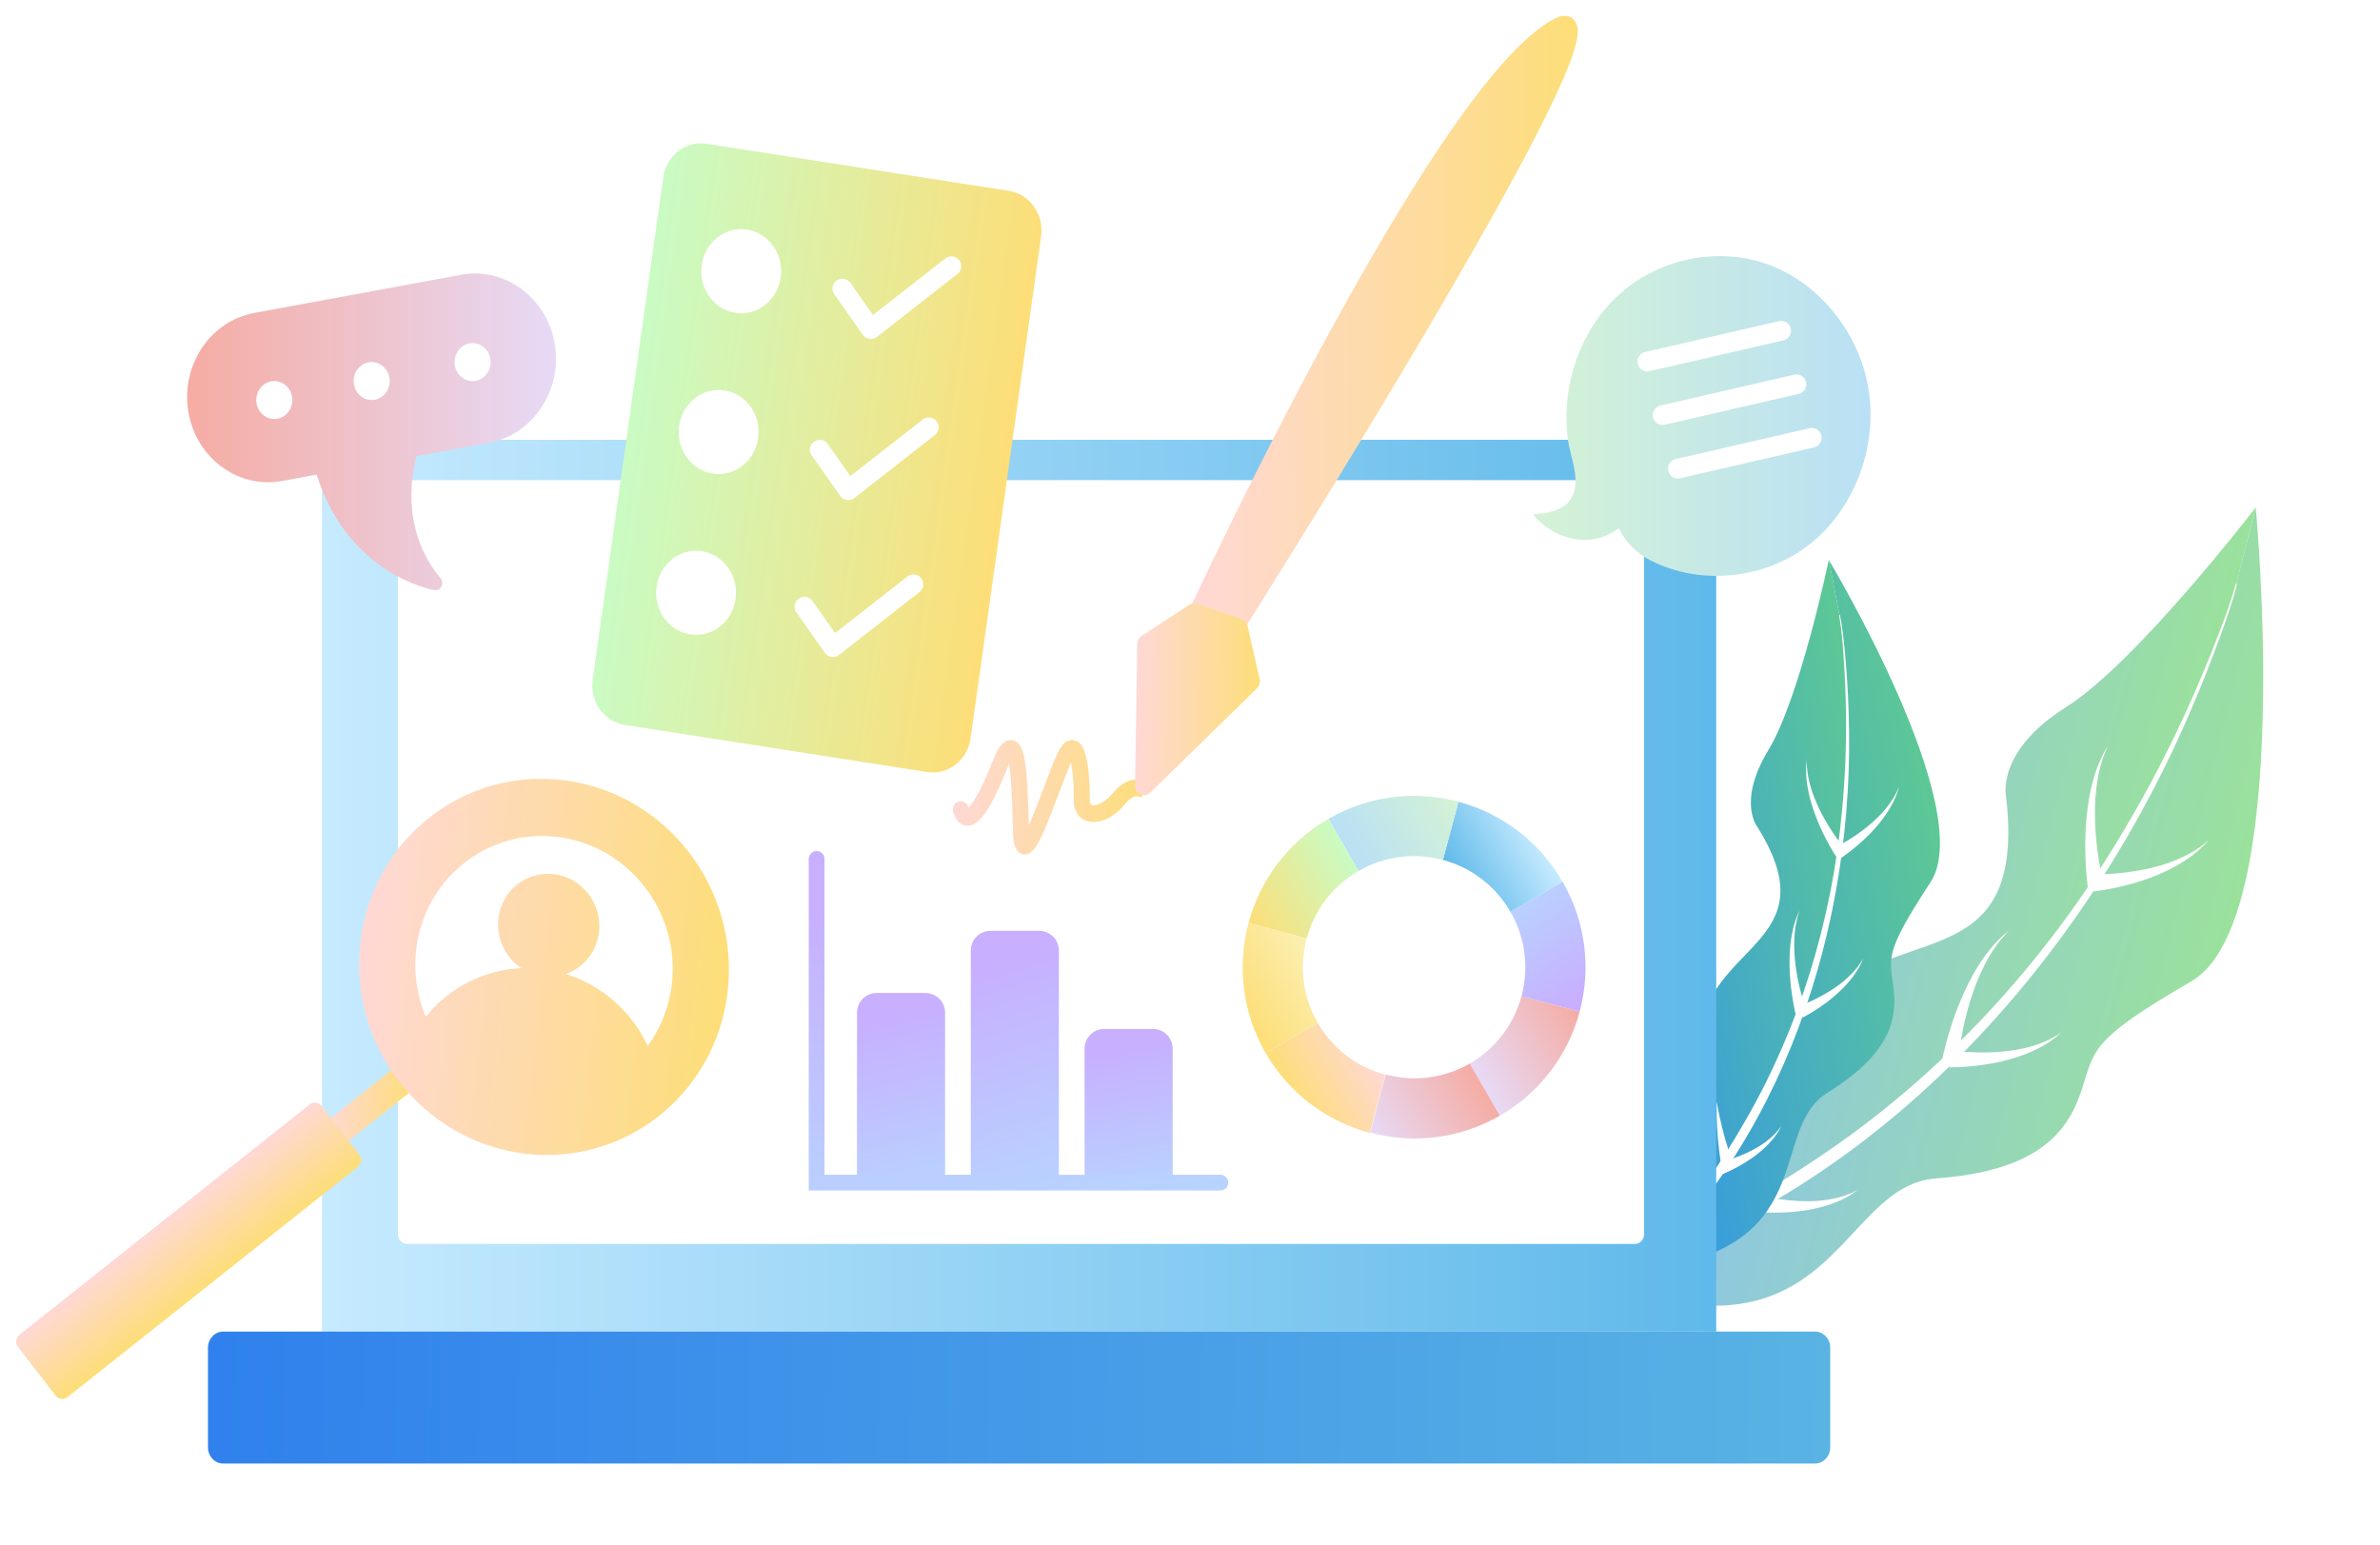 <svg width="604" height="392" viewBox="0 0 604 392" fill="none" xmlns="http://www.w3.org/2000/svg">
<path d="M404.447 323.588C439.445 312.652 522.756 274.863 565.153 156.002C566.068 153.442 566.864 150.835 567.534 148.193L572.461 128.764C572.461 128.764 542.328 168.099 524.303 179.479C506.281 190.858 509.122 202.365 509.122 202.365C515.319 256.701 467.105 226.252 454.728 269.811C443.61 308.929 410.986 321.442 404.447 323.588Z" fill="url(#paint0_linear_1557_14210)"/>
<path d="M403.305 323.942C465.817 349.6 465.962 300.949 491.316 299.085C516.667 297.222 524.516 287.763 528.123 277.113C531.733 266.464 529.722 264.368 556.125 249.047C582.532 233.724 572.463 128.764 572.463 128.764L567.536 148.193C566.866 150.835 566.069 153.442 565.154 156.002C522.757 274.863 439.447 312.653 404.449 323.588C404.428 323.594 404.41 323.6 404.388 323.608C404.335 323.624 404.283 323.641 404.234 323.657C403.886 323.769 403.631 323.846 403.476 323.891C403.43 323.905 403.393 323.915 403.365 323.923C403.354 323.926 403.344 323.928 403.337 323.931C403.325 323.936 403.314 323.938 403.305 323.942V323.942Z" fill="url(#paint1_linear_1557_14210)"/>
<path d="M531.346 226.244C540.26 225.098 550.577 222.038 557.664 216.072C558.695 215.179 559.662 214.214 560.543 213.175C559.54 214.085 558.474 214.898 557.365 215.627C551.786 219.179 545.284 220.74 538.869 221.495C536.634 221.745 534.376 221.888 532.132 221.896C531.821 221.896 531.485 221.894 531.213 221.881L531.349 226.24L531.346 226.244Z" fill="white"/>
<path d="M533.969 224.783C533.229 221.909 532.705 218.935 532.31 215.98C531.537 209.989 531.332 203.847 532.322 197.866C532.836 194.857 533.685 191.908 535.008 189.169C532.539 193.062 531.1 197.593 530.25 202.171C529.001 209.127 528.948 216.284 529.63 223.32C529.716 224.138 529.797 224.893 529.924 225.727L533.969 224.785L533.969 224.783Z" fill="white"/>
<path d="M494.734 270.889C503.125 270.823 513.02 269.131 520.199 264.381C521.245 263.666 522.24 262.878 523.16 262.014C522.132 262.737 521.057 263.36 519.952 263.903C514.405 266.518 508.221 267.18 502.204 267.106C499.832 267.058 497.428 266.901 495.088 266.542L494.734 270.887L494.734 270.889Z" fill="white"/>
<path d="M496.824 270.338C497.845 259.902 500.779 248.035 506.892 239.588C507.823 238.344 508.838 237.162 509.949 236.07C506.239 238.942 503.316 242.816 500.949 246.957C497.397 253.264 494.941 260.208 493.241 267.311C493.05 268.139 492.876 268.903 492.718 269.762L496.826 270.338L496.824 270.338Z" fill="white"/>
<path d="M445.488 307.559C452.978 308.192 461.883 307.502 468.64 303.859C469.623 303.309 470.564 302.691 471.445 301.997C470.47 302.536 469.465 302.985 468.438 303.358C462.269 305.457 455.604 305.09 449.296 303.959C448.294 303.765 447.209 303.539 446.234 303.267L445.488 307.559Z" fill="white"/>
<path d="M450.452 304.962C450.895 299.461 451.868 294.01 453.093 288.638C453.505 286.827 453.974 285.028 454.46 283.228C451.392 289.517 448.749 296.059 446.756 302.822C446.64 303.245 446.471 303.803 446.366 304.241L450.452 304.96L450.452 304.962Z" fill="white"/>
<path d="M403.331 324.047L403.363 324.038L403.314 323.824C403.284 323.832 403.272 323.835 403.272 323.835L403.331 324.047V324.047Z" fill="white"/>
<path d="M567.388 148.15C566.355 152.181 564.706 156.612 563.204 160.508C560.592 167.266 557.828 173.963 554.819 180.536C550.03 191 544.649 201.322 538.757 211.147C518.981 244.448 492.387 273.301 460.782 294.236C446.244 303.982 430.838 312.335 414.722 318.784C411.678 320.034 408.068 321.332 404.948 322.333C399.33 324.179 393.671 325.907 387.975 327.469C385.66 328.099 383.232 328.703 380.896 329.241L380.95 329.563L383.015 329.256C387.828 328.496 392.606 327.443 397.348 326.297C468.824 309.252 525.997 249.939 555.686 180.964C558.588 174.315 561.257 167.559 563.738 160.728C565.108 156.878 566.773 152.26 567.69 148.235L567.39 148.151L567.388 148.15Z" fill="white"/>
<path d="M416.021 321.806C434.955 303.199 476.493 251.44 467.668 161.835C467.479 159.905 467.201 157.984 466.832 156.083L464.117 142.104C464.117 142.104 456.813 177.123 448.789 190.356C440.767 203.587 446.032 209.947 446.032 209.947C466.308 242.385 426.535 239.117 431.776 270.902C436.48 299.447 419.527 318.264 416.021 321.806Z" fill="url(#paint2_linear_1557_14210)"/>
<path d="M415.401 322.411C462.813 317.873 448.273 286.931 463.812 277.298C479.35 267.667 481.489 259.046 480.577 251.081C479.666 243.115 477.759 242.455 489.918 223.927C502.077 205.397 464.117 142.103 464.117 142.103L466.832 156.082C467.201 157.984 467.48 159.904 467.668 161.835C476.493 251.44 434.956 303.199 416.021 321.806C416.01 321.816 415.999 321.826 415.988 321.838C415.959 321.866 415.932 321.894 415.905 321.921C415.718 322.108 415.579 322.242 415.494 322.322C415.469 322.346 415.449 322.365 415.433 322.379C415.427 322.385 415.422 322.39 415.418 322.393C415.412 322.401 415.405 322.406 415.401 322.411V322.411Z" fill="url(#paint3_linear_1557_14210)"/>
<path d="M467.328 217.704C472.644 214.007 478.275 208.625 480.981 202.475C481.367 201.565 481.691 200.629 481.938 199.676C481.575 200.588 481.142 201.46 480.657 202.292C478.183 206.407 474.524 209.565 470.677 212.182C469.333 213.086 467.942 213.928 466.519 214.682C466.322 214.786 466.108 214.896 465.932 214.979L467.329 217.701L467.328 217.704Z" fill="white"/>
<path d="M468.55 215.902C467.216 214.324 465.989 212.61 464.849 210.865C462.557 207.318 460.58 203.487 459.409 199.359C458.831 197.277 458.483 195.121 458.499 192.941C458.102 196.236 458.551 199.592 459.388 202.783C460.687 207.616 462.806 212.179 465.355 216.419C465.655 216.91 465.934 217.362 466.265 217.85L468.55 215.904L468.55 215.902Z" fill="white"/>
<path d="M457.505 258.255C462.813 255.416 468.588 251.045 471.718 245.636C472.167 244.833 472.562 244.001 472.887 243.146C472.451 243.948 471.956 244.702 471.417 245.415C468.681 248.924 464.954 251.405 461.111 253.363C459.59 254.123 458.016 254.824 456.422 255.376L457.505 258.253L457.505 258.255Z" fill="white"/>
<path d="M458.67 257.206C456.18 250.239 454.474 241.726 455.816 234.325C456.033 233.225 456.322 232.136 456.699 231.073C455.207 234.132 454.516 237.566 454.258 240.985C453.899 246.173 454.428 251.401 455.485 256.478C455.613 257.068 455.732 257.611 455.89 258.209L458.671 257.206L458.67 257.206Z" fill="white"/>
<path d="M437.264 297.949C442.21 295.855 447.658 292.45 450.853 287.885C451.311 287.208 451.723 286.502 452.074 285.768C451.617 286.435 451.114 287.055 450.573 287.634C447.287 291.023 442.945 293.011 438.599 294.394C437.905 294.605 437.148 294.823 436.447 294.976L437.264 297.949Z" fill="white"/>
<path d="M439.634 294.647C438.261 291.006 437.239 287.22 436.402 283.401C436.118 282.113 435.875 280.815 435.643 279.51C435.586 284.526 435.875 289.561 436.643 294.52C436.697 294.827 436.757 295.237 436.822 295.55L439.633 294.645L439.634 294.647Z" fill="white"/>
<path d="M415.449 322.47L415.467 322.453L415.372 322.334C415.355 322.349 415.348 322.355 415.348 322.355L415.449 322.47V322.47Z" fill="white"/>
<path d="M466.719 156.106C467.275 159.009 467.56 162.372 467.778 165.347C468.152 170.509 468.411 175.683 468.477 180.859C468.583 189.1 468.27 197.447 467.483 205.65C464.941 233.386 456.731 260.57 442.958 284.395C436.658 295.429 429.387 305.867 421.092 315.332C419.535 317.141 417.634 319.168 415.953 320.843C412.941 323.888 409.867 326.871 406.72 329.761C405.44 330.932 404.08 332.125 402.758 333.245L402.889 333.431L404.108 332.548C406.936 330.462 409.653 328.201 412.319 325.893C452.581 291.251 471.048 234.535 469.156 180.842C468.999 175.653 468.662 170.473 468.183 165.309C467.896 162.408 467.564 158.92 466.936 156.059L466.72 156.106L466.719 156.106Z" fill="white"/>
<g filter="url(#filter0_d_1557_14210)">
<path d="M85.582 105.625H431.674C433.813 105.625 435.549 107.45 435.549 109.698V331.95H81.707V109.698C81.707 107.45 83.443 105.625 85.582 105.625Z" fill="url(#paint4_linear_1557_14210)"/>
</g>
<path d="M414.903 121.864H103.314C102.029 121.864 100.988 122.962 100.988 124.317V313.258C100.988 314.613 102.029 315.711 103.314 315.711H414.903C416.187 315.711 417.229 314.613 417.229 313.258V124.317C417.229 122.962 416.187 121.864 414.903 121.864Z" fill="white"/>
<g filter="url(#filter1_d_1557_14210)">
<path d="M56.655 365.441L460.599 365.441C462.738 365.441 464.473 363.612 464.473 361.356L464.473 336.034C464.473 333.778 462.738 331.949 460.599 331.949L56.655 331.949C54.516 331.949 52.782 333.778 52.782 336.034L52.782 361.356C52.782 363.612 54.516 365.441 56.655 365.441Z" fill="url(#paint5_linear_1557_14210)"/>
</g>
<g filter="url(#filter2_d_1557_14210)">
<path d="M419.565 138.509C416.8 136.783 414.494 134.329 412.974 131.347C411.553 128.557 410.85 125.445 411.407 122.118C411.807 119.734 413.478 117.051 415.745 117.456C417.01 117.683 417.974 118.891 418.276 120.204C418.577 121.518 418.32 122.907 417.887 124.18C416.048 129.579 410.926 133.43 405.501 133.955C400.076 134.481 394.564 131.862 391 127.524C395.833 127.288 401.266 126.129 401.786 120.067C402.132 116.043 400.327 112.048 399.838 108.082C399.396 104.499 399.432 100.856 399.904 97.278C400.85 90.12 403.551 83.206 407.744 77.477C409.085 75.645 410.578 73.937 412.209 72.386C422.496 62.605 437.994 59.359 451.052 64.251C464.111 69.142 474.18 81.962 476.29 96.386C478.399 110.809 472.459 126.225 461.402 135.025C449.758 144.291 432.486 145.896 419.589 138.525L419.565 138.509V138.509Z" fill="url(#paint6_linear_1557_14210)"/>
</g>
<path d="M418.055 91.772L452.018 83.943" stroke="white" stroke-width="5" stroke-linecap="round" stroke-linejoin="round"/>
<path d="M421.938 105.358L455.901 97.529" stroke="white" stroke-width="5" stroke-linecap="round" stroke-linejoin="round"/>
<path d="M425.82 118.945L459.784 111.115" stroke="white" stroke-width="5" stroke-linecap="round" stroke-linejoin="round"/>
<g filter="url(#filter3_d_1557_14210)">
<path d="M254.055 45.437L177.294 33.49C172.006 32.667 167.085 36.513 166.303 42.081L148.417 169.425C147.635 174.992 151.288 180.173 156.576 180.996L233.337 192.942C238.625 193.765 243.546 189.919 244.328 184.352L262.214 57.007C262.996 51.44 259.343 46.26 254.055 45.437Z" fill="url(#paint7_linear_1557_14210)"/>
</g>
<path d="M186.625 79.396C192.164 80.258 197.318 76.23 198.137 70.399C198.956 64.568 195.13 59.142 189.591 58.28C184.052 57.418 178.899 61.446 178.08 67.277C177.261 73.108 181.087 78.534 186.625 79.396Z" fill="white"/>
<path d="M180.895 120.205C186.433 121.067 191.587 117.038 192.406 111.207C193.225 105.376 189.399 99.95 183.861 99.088C178.322 98.226 173.168 102.254 172.349 108.086C171.53 113.917 175.356 119.343 180.895 120.205Z" fill="white"/>
<path d="M175.164 161.013C180.703 161.875 185.857 157.847 186.676 152.016C187.495 146.185 183.669 140.759 178.13 139.897C172.592 139.035 167.438 143.063 166.619 148.894C165.8 154.726 169.626 160.151 175.164 161.013Z" fill="white"/>
<path d="M213.764 73.247L221.016 83.532L241.444 67.565" stroke="white" stroke-width="5" stroke-linecap="round" stroke-linejoin="round"/>
<path d="M208.03 114.135L215.282 124.422L235.709 108.456" stroke="white" stroke-width="5" stroke-linecap="round" stroke-linejoin="round"/>
<path d="M204.143 153.973L211.395 164.258L231.823 148.293" stroke="white" stroke-width="5" stroke-linecap="round" stroke-linejoin="round"/>
<g filter="url(#filter4_d_1557_14210)">
<path d="M215.488 254.018C215.488 251.257 217.727 249.018 220.488 249.018H232.845C235.606 249.018 237.845 251.257 237.845 254.018V297.98H215.488V254.018Z" fill="url(#paint8_linear_1557_14210)"/>
<path d="M244.367 238.25C244.367 235.489 246.606 233.25 249.367 233.25H261.724C264.485 233.25 266.724 235.489 266.724 238.25V297.979H244.367V238.25Z" fill="url(#paint9_linear_1557_14210)"/>
<path d="M273.246 263.146C273.246 260.385 275.485 258.146 278.246 258.146H290.603C293.364 258.146 295.603 260.385 295.603 263.146V297.98H273.246V263.146Z" fill="url(#paint10_linear_1557_14210)"/>
<path d="M205.242 214.994V297.15H307.71" stroke="url(#paint11_linear_1557_14210)" stroke-width="4" stroke-linecap="round"/>
</g>
<g filter="url(#filter5_d_1557_14210)">
<path d="M134.355 100.477C131.193 105.223 126.483 108.383 121.095 109.379L102.692 112.778C102.242 114.426 101.426 118.019 101.409 122.507C101.376 130.677 103.865 137.824 108.804 143.747C109.288 144.326 109.375 145.165 109.02 145.84C108.712 146.43 108.124 146.787 107.498 146.787C107.407 146.787 107.315 146.778 107.223 146.763C106.988 146.725 101.393 145.749 94.85 141.449C89.057 137.644 81.432 130.426 77.367 117.456L68.607 119.075C67.412 119.295 66.219 119.403 65.045 119.403C55.253 119.403 46.553 111.992 44.803 101.495C42.845 89.739 50.336 78.498 61.502 76.434L113.989 66.741C119.377 65.744 124.828 67.03 129.336 70.359C133.844 73.688 136.848 78.646 137.792 84.319C138.738 89.992 137.517 95.731 134.355 100.477V100.477Z" fill="url(#paint12_linear_1557_14210)"/>
<path d="M66.618 103.345C69.144 103.345 71.192 101.189 71.192 98.529C71.192 95.87 69.144 93.714 66.618 93.714C64.091 93.714 62.043 95.87 62.043 98.529C62.043 101.189 64.091 103.345 66.618 103.345Z" fill="white"/>
<path d="M91.317 98.529C93.844 98.529 95.892 96.373 95.892 93.713C95.892 91.054 93.844 88.898 91.317 88.898C88.79 88.898 86.742 91.054 86.742 93.713C86.742 96.373 88.79 98.529 91.317 98.529Z" fill="white"/>
<path d="M116.934 93.713C119.461 93.713 121.509 91.557 121.509 88.897C121.509 86.238 119.461 84.082 116.934 84.082C114.408 84.082 112.359 86.238 112.359 88.897C112.359 91.557 114.408 93.713 116.934 93.713Z" fill="white"/>
</g>
<g filter="url(#filter6_d_1557_14210)">
<path d="M322.198 264.251L335.427 256.613C339.323 263.361 345.588 267.893 352.563 269.762L348.611 284.519C337.857 281.637 328.203 274.653 322.198 264.251Z" fill="url(#paint13_linear_1557_14210)"/>
<path d="M348.725 284.455L352.677 269.698C359.653 271.566 367.344 270.775 374.092 266.879L381.73 280.11C371.329 286.115 359.478 287.336 348.725 284.455Z" fill="url(#paint14_linear_1557_14210)"/>
<path d="M381.626 280.169L373.987 266.938C380.736 263.041 385.267 256.779 387.136 249.802L401.892 253.758C399.012 264.509 392.029 274.162 381.626 280.169V280.169Z" fill="url(#paint15_linear_1557_14210)"/>
<path d="M387.132 249.803C389.001 242.828 388.209 235.137 384.313 228.389L397.542 220.751C403.548 231.153 404.77 243.005 401.889 253.759L387.132 249.803V249.803Z" fill="url(#paint16_linear_1557_14210)"/>
<path d="M367.177 215.238L371.129 200.481C381.883 203.363 391.536 210.347 397.543 220.751L384.313 228.389C380.416 221.639 374.152 217.108 367.177 215.238V215.238Z" fill="url(#paint17_linear_1557_14210)"/>
<path d="M345.766 218.055L338.127 204.824C348.53 198.818 360.382 197.598 371.133 200.479L367.181 215.236C360.204 213.366 352.516 214.158 345.766 218.055V218.055Z" fill="url(#paint18_linear_1557_14210)"/>
<path d="M317.857 231.239C320.739 220.486 327.722 210.833 338.123 204.828L345.762 218.059C339.014 221.955 334.482 228.217 332.613 235.195L317.857 231.239V231.239Z" fill="url(#paint19_linear_1557_14210)"/>
<path d="M322.199 264.249C316.192 253.845 314.973 241.994 317.852 231.241L332.608 235.197C330.74 242.172 331.531 249.861 335.428 256.611L322.199 264.249V264.249Z" fill="url(#paint20_linear_1557_14210)"/>
</g>
<g filter="url(#filter7_d_1557_14210)">
<path d="M316.244 157.175C316.077 157.168 315.91 157.138 315.745 157.084L305.485 153.809C304.916 153.627 304.451 153.192 304.213 152.619C303.975 152.044 303.988 151.39 304.249 150.826C304.402 150.495 319.779 117.393 338.62 82.753C364.067 35.966 383.443 8.76 396.213 1.895C399.121 0.332 400.696 1.145 401.506 2.102C402.996 3.864 402.644 7.084 400.291 13.215C398.55 17.753 395.646 23.976 391.662 31.713C384.994 44.661 375.187 62.092 362.516 83.518C340.959 119.968 318.254 155.865 318.026 156.224C317.625 156.858 316.945 157.208 316.246 157.175L316.244 157.175Z" fill="url(#paint21_linear_1557_14210)"/>
<path d="M262.046 213.853C261.917 213.85 261.783 213.835 261.648 213.809C259.237 213.36 259.139 210.012 259.088 208.212L259.039 206.474C258.929 202.533 258.815 198.458 258.554 195.011C258.412 193.125 258.247 191.788 258.091 190.843C257.954 191.154 257.804 191.511 257.641 191.921C252.514 204.886 249.608 206.632 247.446 206.572C247.428 206.573 247.412 206.573 247.394 206.569C245.258 206.481 244.291 204.392 243.906 203.152C243.556 202.03 244.136 200.821 245.202 200.455C246.267 200.088 247.413 200.697 247.764 201.819C247.779 201.867 247.794 201.912 247.808 201.954C248.654 201.123 250.646 198.48 253.891 190.274C254.713 188.198 256.24 184.33 258.975 184.863C261.301 185.315 262.026 188.319 262.489 193.353C262.84 197.15 262.975 202.035 263.096 206.346L263.098 206.457C264.332 203.665 265.804 199.778 266.838 197.04C268.011 193.943 269.117 191.017 270.077 188.83C270.627 187.576 272.092 184.248 274.712 184.893C276.539 185.343 277.565 187.456 278.141 191.956C278.502 194.777 278.614 198.049 278.564 200.042C278.547 200.751 278.688 201.172 278.985 201.294C279.925 201.677 282.344 200.846 284.435 198.291C286.212 196.12 288.137 194.958 290.16 194.835C290.281 194.828 290.4 194.825 290.517 194.825C292.853 194.833 293.104 197.687 291.562 199.445V199.445C291.562 199.445 291.574 199.459 291.601 199.482C291.218 199.151 289.795 198.29 287.513 201.082C284.527 204.733 280.419 206.461 277.524 205.283C275.541 204.476 274.44 202.525 274.505 199.932C274.586 196.732 274.263 192.84 273.801 190.542C273.787 190.57 273.776 190.597 273.763 190.627C272.848 192.708 271.761 195.581 270.611 198.624C269.309 202.067 267.96 205.627 266.749 208.332C265.382 211.38 264.074 213.904 262.044 213.849L262.046 213.853Z" fill="url(#paint22_linear_1557_14210)"/>
<path d="M292.137 198.857C291.881 198.837 291.626 198.77 291.383 198.657C290.555 198.268 290.027 197.396 290.043 196.442L290.626 160.41C290.639 159.601 291.041 158.856 291.694 158.429L303.911 150.435C304.482 150.06 305.185 149.974 305.821 150.201L317.144 154.195C317.883 154.457 318.444 155.101 318.624 155.901L321.676 169.388C321.866 170.223 321.613 171.102 321.015 171.684L293.842 198.228C293.372 198.688 292.753 198.906 292.137 198.857V198.857Z" fill="url(#paint23_linear_1557_14210)"/>
</g>
<g filter="url(#filter8_d_1557_14210)">
<path d="M83.836 287.267C82.919 287.146 82.041 286.671 81.422 285.868C80.182 284.263 80.441 281.959 82 280.72L97.144 268.702C98.704 267.465 100.972 267.763 102.212 269.368C103.452 270.972 103.193 273.276 101.634 274.515L86.49 286.533C85.712 287.151 84.754 287.387 83.836 287.267Z" fill="url(#paint24_linear_1557_14210)"/>
<path d="M141.377 195.055C115.628 191.675 92.373 210.13 89.435 236.274C86.498 262.418 104.991 286.355 130.74 289.734C156.489 293.113 179.747 274.658 182.684 248.513C185.622 222.367 167.128 198.434 141.377 195.055ZM162.396 262.453C158.344 253.86 150.875 247.087 141.579 244.203C146.039 242.64 149.444 238.603 150.016 233.508C150.819 226.359 145.743 219.792 138.702 218.868C131.661 217.944 125.28 223.007 124.477 230.157C123.904 235.251 126.317 240.051 130.299 242.723C120.638 243.121 111.882 247.762 106.047 255.056C103.868 249.879 102.94 244.09 103.609 238.135C105.654 219.939 121.84 207.092 139.761 209.444C157.682 211.796 170.555 228.456 168.511 246.652C167.841 252.608 165.66 257.988 162.396 262.453Z" fill="url(#paint25_linear_1557_14210)"/>
<path d="M89.18 290.022L79.652 277.69C78.908 276.727 77.546 276.549 76.611 277.291L2.918 335.772C1.982 336.514 1.827 337.897 2.571 338.86L12.099 351.191C12.843 352.154 14.204 352.333 15.14 351.59L88.833 293.11C89.769 292.367 89.924 290.985 89.18 290.022Z" fill="url(#paint26_linear_1557_14210)"/>
</g>
<defs>
<filter id="filter0_d_1557_14210" x="71.707" y="101.625" width="373.844" height="246.324" filterUnits="userSpaceOnUse" color-interpolation-filters="sRGB">
<feFlood flood-opacity="0" result="BackgroundImageFix"/>
<feColorMatrix in="SourceAlpha" type="matrix" values="0 0 0 0 0 0 0 0 0 0 0 0 0 0 0 0 0 0 127 0" result="hardAlpha"/>
<feOffset dy="6"/>
<feGaussianBlur stdDeviation="5"/>
<feComposite in2="hardAlpha" operator="out"/>
<feColorMatrix type="matrix" values="0 0 0 0 0 0 0 0 0 0 0 0 0 0 0 0 0 0 0.1 0"/>
<feBlend mode="normal" in2="BackgroundImageFix" result="effect1_dropShadow_1557_14210"/>
<feBlend mode="normal" in="SourceGraphic" in2="effect1_dropShadow_1557_14210" result="shape"/>
</filter>
<filter id="filter1_d_1557_14210" x="42.781" y="327.949" width="431.691" height="53.492" filterUnits="userSpaceOnUse" color-interpolation-filters="sRGB">
<feFlood flood-opacity="0" result="BackgroundImageFix"/>
<feColorMatrix in="SourceAlpha" type="matrix" values="0 0 0 0 0 0 0 0 0 0 0 0 0 0 0 0 0 0 127 0" result="hardAlpha"/>
<feOffset dy="6"/>
<feGaussianBlur stdDeviation="5"/>
<feComposite in2="hardAlpha" operator="out"/>
<feColorMatrix type="matrix" values="0 0 0 0 0 0 0 0 0 0 0 0 0 0 0 0 0 0 0.1 0"/>
<feBlend mode="normal" in2="BackgroundImageFix" result="effect1_dropShadow_1557_14210"/>
<feBlend mode="normal" in="SourceGraphic" in2="effect1_dropShadow_1557_14210" result="shape"/>
</filter>
<filter id="filter2_d_1557_14210" x="385" y="61" width="93.711" height="89.16" filterUnits="userSpaceOnUse" color-interpolation-filters="sRGB">
<feFlood flood-opacity="0" result="BackgroundImageFix"/>
<feColorMatrix in="SourceAlpha" type="matrix" values="0 0 0 0 0 0 0 0 0 0 0 0 0 0 0 0 0 0 127 0" result="hardAlpha"/>
<feOffset dx="-2" dy="3"/>
<feGaussianBlur stdDeviation="2"/>
<feComposite in2="hardAlpha" operator="out"/>
<feColorMatrix type="matrix" values="0 0 0 0 0 0 0 0 0 0 0 0 0 0 0 0 0 0 0.05 0"/>
<feBlend mode="normal" in2="BackgroundImageFix" result="effect1_dropShadow_1557_14210"/>
<feBlend mode="normal" in="SourceGraphic" in2="effect1_dropShadow_1557_14210" result="shape"/>
</filter>
<filter id="filter3_d_1557_14210" x="146.312" y="32.379" width="122.008" height="167.674" filterUnits="userSpaceOnUse" color-interpolation-filters="sRGB">
<feFlood flood-opacity="0" result="BackgroundImageFix"/>
<feColorMatrix in="SourceAlpha" type="matrix" values="0 0 0 0 0 0 0 0 0 0 0 0 0 0 0 0 0 0 127 0" result="hardAlpha"/>
<feOffset dx="2" dy="3"/>
<feGaussianBlur stdDeviation="2"/>
<feComposite in2="hardAlpha" operator="out"/>
<feColorMatrix type="matrix" values="0 0 0 0 0 0 0 0 0 0 0 0 0 0 0 0 0 0 0.05 0"/>
<feBlend mode="normal" in2="BackgroundImageFix" result="effect1_dropShadow_1557_14210"/>
<feBlend mode="normal" in="SourceGraphic" in2="effect1_dropShadow_1557_14210" result="shape"/>
</filter>
<filter id="filter4_d_1557_14210" x="201.242" y="211.994" width="114.469" height="94.156" filterUnits="userSpaceOnUse" color-interpolation-filters="sRGB">
<feFlood flood-opacity="0" result="BackgroundImageFix"/>
<feColorMatrix in="SourceAlpha" type="matrix" values="0 0 0 0 0 0 0 0 0 0 0 0 0 0 0 0 0 0 127 0" result="hardAlpha"/>
<feOffset dx="2" dy="3"/>
<feGaussianBlur stdDeviation="2"/>
<feComposite in2="hardAlpha" operator="out"/>
<feColorMatrix type="matrix" values="0 0 0 0 0 0 0 0 0 0 0 0 0 0 0 0 0 0 0.05 0"/>
<feBlend mode="normal" in2="BackgroundImageFix" result="effect1_dropShadow_1557_14210"/>
<feBlend mode="normal" in="SourceGraphic" in2="effect1_dropShadow_1557_14210" result="shape"/>
</filter>
<filter id="filter5_d_1557_14210" x="43.492" y="65.412" width="101.613" height="88.375" filterUnits="userSpaceOnUse" color-interpolation-filters="sRGB">
<feFlood flood-opacity="0" result="BackgroundImageFix"/>
<feColorMatrix in="SourceAlpha" type="matrix" values="0 0 0 0 0 0 0 0 0 0 0 0 0 0 0 0 0 0 127 0" result="hardAlpha"/>
<feOffset dx="3" dy="3"/>
<feGaussianBlur stdDeviation="2"/>
<feComposite in2="hardAlpha" operator="out"/>
<feColorMatrix type="matrix" values="0 0 0 0 0 0 0 0 0 0 0 0 0 0 0 0 0 0 0.05 0"/>
<feBlend mode="normal" in2="BackgroundImageFix" result="effect1_dropShadow_1557_14210"/>
<feBlend mode="normal" in="SourceGraphic" in2="effect1_dropShadow_1557_14210" result="shape"/>
</filter>
<filter id="filter6_d_1557_14210" x="311.363" y="197.989" width="95.016" height="94.955" filterUnits="userSpaceOnUse" color-interpolation-filters="sRGB">
<feFlood flood-opacity="0" result="BackgroundImageFix"/>
<feColorMatrix in="SourceAlpha" type="matrix" values="0 0 0 0 0 0 0 0 0 0 0 0 0 0 0 0 0 0 127 0" result="hardAlpha"/>
<feOffset dx="-1" dy="3"/>
<feGaussianBlur stdDeviation="2"/>
<feComposite in2="hardAlpha" operator="out"/>
<feColorMatrix type="matrix" values="0 0 0 0 0 0 0 0 0 0 0 0 0 0 0 0 0 0 0.05 0"/>
<feBlend mode="normal" in2="BackgroundImageFix" result="effect1_dropShadow_1557_14210"/>
<feBlend mode="normal" in="SourceGraphic" in2="effect1_dropShadow_1557_14210" result="shape"/>
</filter>
<filter id="filter7_d_1557_14210" x="237.805" y="0.017" width="166.594" height="220.836" filterUnits="userSpaceOnUse" color-interpolation-filters="sRGB">
<feFlood flood-opacity="0" result="BackgroundImageFix"/>
<feColorMatrix in="SourceAlpha" type="matrix" values="0 0 0 0 0 0 0 0 0 0 0 0 0 0 0 0 0 0 127 0" result="hardAlpha"/>
<feOffset dx="-2" dy="3"/>
<feGaussianBlur stdDeviation="2"/>
<feComposite in2="hardAlpha" operator="out"/>
<feColorMatrix type="matrix" values="0 0 0 0 0 0 0 0 0 0 0 0 0 0 0 0 0 0 0.05 0"/>
<feBlend mode="normal" in2="BackgroundImageFix" result="effect1_dropShadow_1557_14210"/>
<feBlend mode="normal" in="SourceGraphic" in2="effect1_dropShadow_1557_14210" result="shape"/>
</filter>
<filter id="filter8_d_1557_14210" x="0.102" y="193.656" width="188.891" height="165.393" filterUnits="userSpaceOnUse" color-interpolation-filters="sRGB">
<feFlood flood-opacity="0" result="BackgroundImageFix"/>
<feColorMatrix in="SourceAlpha" type="matrix" values="0 0 0 0 0 0 0 0 0 0 0 0 0 0 0 0 0 0 127 0" result="hardAlpha"/>
<feOffset dx="2" dy="3"/>
<feGaussianBlur stdDeviation="2"/>
<feComposite in2="hardAlpha" operator="out"/>
<feColorMatrix type="matrix" values="0 0 0 0 0 0 0 0 0 0 0 0 0 0 0 0 0 0 0.05 0"/>
<feBlend mode="normal" in2="BackgroundImageFix" result="effect1_dropShadow_1557_14210"/>
<feBlend mode="normal" in="SourceGraphic" in2="effect1_dropShadow_1557_14210" result="shape"/>
</filter>
<linearGradient id="paint0_linear_1557_14210" x1="518.598" y1="355.664" x2="403.702" y2="326.528" gradientUnits="userSpaceOnUse">
<stop stop-color="#9BE299"/>
<stop offset="1" stop-color="#8BC1F1"/>
</linearGradient>
<linearGradient id="paint1_linear_1557_14210" x1="538.927" y1="362.954" x2="402.204" y2="328.283" gradientUnits="userSpaceOnUse">
<stop stop-color="#9BE299"/>
<stop offset="1" stop-color="#8BC1F1"/>
</linearGradient>
<linearGradient id="paint2_linear_1557_14210" x1="479.9" y1="223.384" x2="398.807" y2="239.178" gradientUnits="userSpaceOnUse">
<stop stop-color="#5DC895"/>
<stop offset="1" stop-color="#2F92ED"/>
</linearGradient>
<linearGradient id="paint3_linear_1557_14210" x1="494.429" y1="220.81" x2="397.931" y2="239.614" gradientUnits="userSpaceOnUse">
<stop stop-color="#5DC895"/>
<stop offset="1" stop-color="#2F92ED"/>
</linearGradient>
<linearGradient id="paint4_linear_1557_14210" x1="70.738" y1="331.95" x2="435.549" y2="331.95" gradientUnits="userSpaceOnUse">
<stop stop-color="#CAECFF"/>
<stop offset="1" stop-color="#5FB9EA"/>
</linearGradient>
<linearGradient id="paint5_linear_1557_14210" x1="464.473" y1="348.695" x2="47.067" y2="342.866" gradientUnits="userSpaceOnUse">
<stop stop-color="#59B3E3"/>
<stop offset="1" stop-color="#2F80ED"/>
</linearGradient>
<linearGradient id="paint6_linear_1557_14210" x1="388.343" y1="143.16" x2="476.711" y2="143.16" gradientUnits="userSpaceOnUse">
<stop stop-color="#D5F3D4"/>
<stop offset="1" stop-color="#B9E0F5"/>
</linearGradient>
<linearGradient id="paint7_linear_1557_14210" x1="144.028" y1="179.043" x2="243.119" y2="192.96" gradientUnits="userSpaceOnUse">
<stop stop-color="#C8FCC6"/>
<stop offset="1" stop-color="#FDDE78"/>
</linearGradient>
<linearGradient id="paint8_linear_1557_14210" x1="226.958" y1="313.458" x2="213.448" y2="256.915" gradientUnits="userSpaceOnUse">
<stop stop-color="#B4DCFF"/>
<stop offset="1" stop-color="#C8AFFF"/>
</linearGradient>
<linearGradient id="paint9_linear_1557_14210" x1="255.837" y1="318.442" x2="233.141" y2="246.593" gradientUnits="userSpaceOnUse">
<stop stop-color="#B4DCFF"/>
<stop offset="1" stop-color="#C8AFFF"/>
</linearGradient>
<linearGradient id="paint10_linear_1557_14210" x1="284.716" y1="310.572" x2="275.608" y2="263.716" gradientUnits="userSpaceOnUse">
<stop stop-color="#B4DCFF"/>
<stop offset="1" stop-color="#C8AFFF"/>
</linearGradient>
<linearGradient id="paint11_linear_1557_14210" x1="257.812" y1="323.122" x2="249.106" y2="223.59" gradientUnits="userSpaceOnUse">
<stop stop-color="#B4DCFF"/>
<stop offset="1" stop-color="#C8AFFF"/>
</linearGradient>
<linearGradient id="paint12_linear_1557_14210" x1="138.104" y1="66.412" x2="44.492" y2="66.412" gradientUnits="userSpaceOnUse">
<stop stop-color="#E7DAF6"/>
<stop offset="1" stop-color="#F5ACA3"/>
</linearGradient>
<linearGradient id="paint13_linear_1557_14210" x1="343.217" y1="252.115" x2="322.198" y2="264.251" gradientUnits="userSpaceOnUse">
<stop stop-color="#FFD8D8"/>
<stop offset="1" stop-color="#FDDE78"/>
</linearGradient>
<linearGradient id="paint14_linear_1557_14210" x1="355.095" y1="295.488" x2="381.73" y2="280.11" gradientUnits="userSpaceOnUse">
<stop stop-color="#E7DAF6"/>
<stop offset="1" stop-color="#F5ACA3"/>
</linearGradient>
<linearGradient id="paint15_linear_1557_14210" x1="381.626" y1="280.169" x2="408.262" y2="264.79" gradientUnits="userSpaceOnUse">
<stop stop-color="#E7DAF6"/>
<stop offset="1" stop-color="#F5ACA3"/>
</linearGradient>
<linearGradient id="paint16_linear_1557_14210" x1="382.221" y1="218.368" x2="405.165" y2="247.617" gradientUnits="userSpaceOnUse">
<stop stop-color="#B4DCFF"/>
<stop offset="1" stop-color="#C8AFFF"/>
</linearGradient>
<linearGradient id="paint17_linear_1557_14210" x1="382.794" y1="193.746" x2="361.775" y2="205.882" gradientUnits="userSpaceOnUse">
<stop stop-color="#CAECFF"/>
<stop offset="1" stop-color="#5FB9EA"/>
</linearGradient>
<linearGradient id="paint18_linear_1557_14210" x1="365.589" y1="188.969" x2="338.127" y2="204.824" gradientUnits="userSpaceOnUse">
<stop stop-color="#D5F3D4"/>
<stop offset="1" stop-color="#B9E0F5"/>
</linearGradient>
<linearGradient id="paint19_linear_1557_14210" x1="338.948" y1="204.351" x2="311.487" y2="220.206" gradientUnits="userSpaceOnUse">
<stop stop-color="#C8FCC6"/>
<stop offset="1" stop-color="#FDDE78"/>
</linearGradient>
<linearGradient id="paint20_linear_1557_14210" x1="327.838" y1="225.475" x2="306.819" y2="237.611" gradientUnits="userSpaceOnUse">
<stop stop-color="#FBF0B5"/>
<stop offset="1" stop-color="#FDDE78"/>
</linearGradient>
<linearGradient id="paint21_linear_1557_14210" x1="301.001" y1="157.285" x2="403.367" y2="156.632" gradientUnits="userSpaceOnUse">
<stop stop-color="#FFD8D8"/>
<stop offset="1" stop-color="#FDDE78"/>
</linearGradient>
<linearGradient id="paint22_linear_1557_14210" x1="242.516" y1="214.367" x2="294.718" y2="213.12" gradientUnits="userSpaceOnUse">
<stop stop-color="#FFD8D8"/>
<stop offset="1" stop-color="#FDDE78"/>
</linearGradient>
<linearGradient id="paint23_linear_1557_14210" x1="288.844" y1="198.783" x2="321.114" y2="199.465" gradientUnits="userSpaceOnUse">
<stop stop-color="#FFD8D8"/>
<stop offset="1" stop-color="#FDDE78"/>
</linearGradient>
<linearGradient id="paint24_linear_1557_14210" x1="79.609" y1="286.712" x2="101.058" y2="289.122" gradientUnits="userSpaceOnUse">
<stop stop-color="#FFD8D8"/>
<stop offset="1" stop-color="#FDDE78"/>
</linearGradient>
<linearGradient id="paint25_linear_1557_14210" x1="81.226" y1="283.235" x2="177.567" y2="294.059" gradientUnits="userSpaceOnUse">
<stop stop-color="#FFD8D8"/>
<stop offset="1" stop-color="#FDDE78"/>
</linearGradient>
<linearGradient id="paint26_linear_1557_14210" x1="0.845" y1="336.626" x2="13.655" y2="352.769" gradientUnits="userSpaceOnUse">
<stop stop-color="#FFD8D8"/>
<stop offset="1" stop-color="#FDDE78"/>
</linearGradient>
</defs>
</svg>
